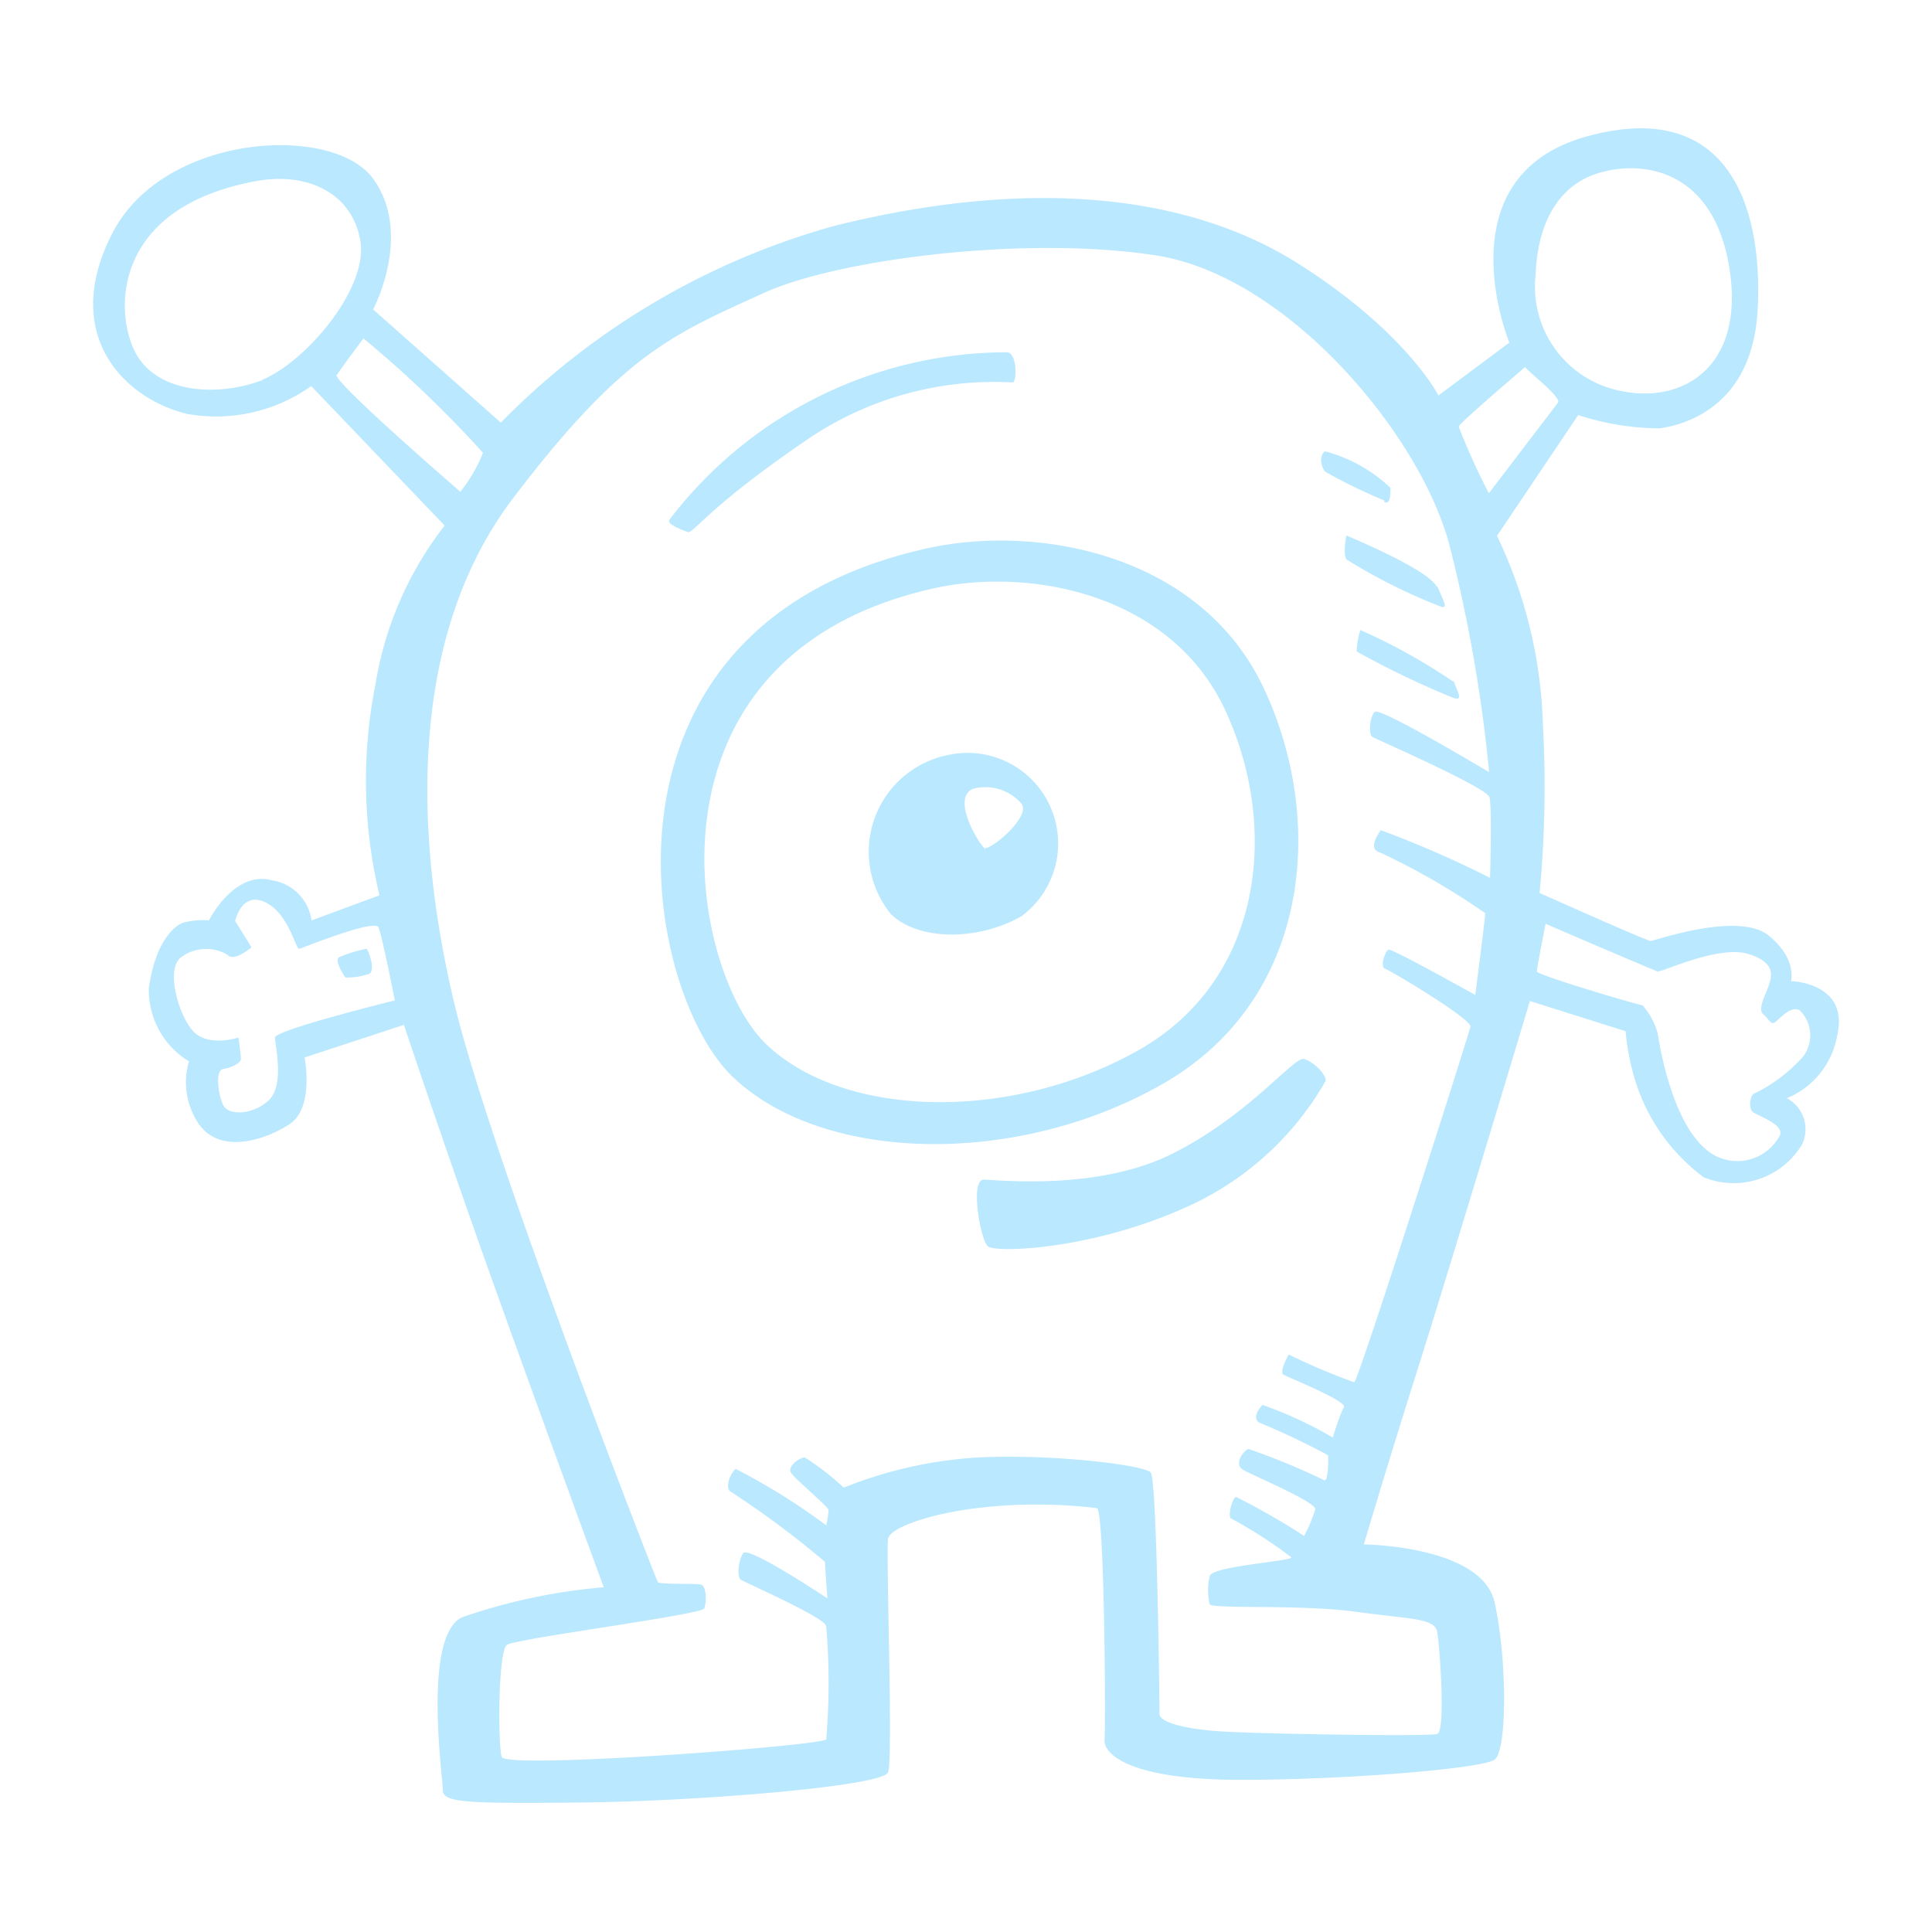 <svg id="Layer_1" data-name="Layer 1" xmlns="http://www.w3.org/2000/svg" width="64" height="64" 
viewBox="0 0 64 64"><defs><style>.cls-1{fill:#B9E8FF;}</style></defs><title>alien-2</title><g id="alien-2"><path class="cls-1" d="M11.23,31.71c-.17.13.21.67.21.67a2.27,2.27,0,0,0,.79-.12c.21-.12,0-.71-.08-.83A4.41,4.41,0,0,0,11.23,31.71ZM22.77,17.62c.21.08.58-.75,4-3.08a11,11,0,0,1,6.79-1.87c.13-.08.13-1-.21-1a14.09,14.09,0,0,0-11.17,5.54C22.07,17.37,22.57,17.54,22.77,17.62Zm23.08-1c.21.13.21-.25.21-.46a5,5,0,0,0-2.17-1.21c-.21.17-.12.5,0,.67A17.9,17.9,0,0,0,45.86,16.58Zm1.75,2.83c-.25-.58-3-1.71-3-1.71s-.12.58,0,.79a18.72,18.72,0,0,0,3.17,1.58C47.94,20.12,47.86,20,47.61,19.41Zm.54,3.13a19.29,19.29,0,0,0-3.08-1.71,3.1,3.1,0,0,0-.12.71,29.16,29.16,0,0,0,3.21,1.54C48.52,23.25,48.23,22.83,48.15,22.54Zm11.17,10s.29-.75-.71-1.58-3.79.17-3.92.17S51,29.58,51,29.58A37.27,37.27,0,0,0,51.11,24a15.45,15.45,0,0,0-1.52-6.25l2.69-4a8.91,8.91,0,0,0,2.69.44c.88-.12,3.06-.75,3.25-3.87s-.75-7.13-5.62-5.81S50,11.35,50,11.35L47.65,13.1S46.59,11,43,8.73,34.21,5.85,27.65,7.48A24.73,24.73,0,0,0,16.59,14l-4.23-3.75s1.33-2.5,0-4.33S5.44,4.41,3.73,7.71s.29,5.46,2.46,6a5.45,5.45,0,0,0,4.12-.92l4.42,4.62a11.56,11.56,0,0,0-2.29,5.25,16.36,16.36,0,0,0,.13,7l-2.25.83A1.56,1.56,0,0,0,9,29.16c-1.25-.33-2.08,1.33-2.08,1.33a2.56,2.56,0,0,0-.87.08c-.33.13-.92.71-1.12,2.17a2.77,2.77,0,0,0,1.33,2.42,2.46,2.46,0,0,0,.33,2.08c.71,1,2.17.54,3,0s.5-2.21.5-2.21l3.29-1.08s1,3,2.38,6.92S20,52.58,20,52.58a19.24,19.24,0,0,0-4.71,1c-1.29.67-.62,5.29-.62,5.71s.67.46,4.58.42,10-.54,10.17-1-.08-7.42,0-7.75,1.25-.79,2.92-1a16.63,16.63,0,0,1,4,0c.25.13.29,7.13.25,7.67s1,1.33,4.5,1.33,8-.37,8.42-.67.42-3.33,0-5.21-4.33-1.92-4.33-1.92.67-2.29,1.79-5.83,3.71-12.17,3.71-12.17l3.17,1a8.05,8.05,0,0,0,.29,1.54A6.32,6.32,0,0,0,56.44,39a2.64,2.64,0,0,0,3.25-1.08,1.16,1.16,0,0,0-.5-1.54,2.76,2.76,0,0,0,1.67-2.08C61.27,32.54,59.32,32.5,59.32,32.5ZM9.11,34.37c0,.25.33,1.58-.21,2.08s-1.33.5-1.5.17-.29-1.17,0-1.21.58-.21.58-.33-.08-.71-.08-.71-1,.33-1.5-.21S5.48,32.08,6,31.71a1.39,1.39,0,0,1,1.54-.08c.21.25.79-.25.79-.25l-.54-.87s.21-1,1-.62,1,1.58,1.13,1.54,2.5-1,2.62-.71.54,2.42.54,2.42S9.11,34.12,9.11,34.37ZM52.9,5.75c1.42-.46,3.83-.21,4.38,3.08s-1.5,4.54-3.54,4.13a3.52,3.52,0,0,1-2.87-3.87C50.94,7.25,51.73,6.12,52.9,5.75Zm-2.37,6.42c.13.17,1.21,1,1.08,1.17s-2.29,3-2.29,3a21.87,21.87,0,0,1-1-2.21C48.36,14,50.52,12.16,50.52,12.16Zm-41.83.42c-1.42.54-3.33.46-4.12-.75S3.52,6.91,8.48,6c1.73-.32,3.21.42,3.46,2S10.11,12,8.69,12.58Zm2.46-.17c.13-.21.88-1.21.88-1.21A37.74,37.74,0,0,1,16,15a5,5,0,0,1-.75,1.29S11,12.62,11.15,12.41ZM49.36,29.08a35.29,35.29,0,0,0-3.62-1.58c-.08.13-.46.63,0,.75a23.78,23.78,0,0,1,3.46,2c0,.17-.33,2.71-.33,2.71s-2.75-1.54-2.87-1.5-.29.58-.12.63,2.88,1.67,2.83,1.92S45,45.75,44.86,45.79a21.18,21.18,0,0,1-2.17-.92s-.33.58-.17.67,2.13.88,2,1.08-.37,1-.37,1a13.32,13.32,0,0,0-2.33-1.08c-.12.13-.33.42-.12.58A24,24,0,0,1,44,48.21c0,.17,0,.83-.12.83A23.28,23.28,0,0,0,41.36,48c-.21.08-.46.5-.21.67s2.46,1.08,2.42,1.33a4.84,4.84,0,0,1-.37.88,22.81,22.81,0,0,0-2.25-1.29c-.12,0-.29.63-.17.71a15.07,15.07,0,0,1,2,1.29c0,.13-2.67.29-2.71.63a2.11,2.11,0,0,0,0,.92c.08.17,3,0,4.83.25s2.63.21,2.71.67.29,3.29,0,3.38-5.71,0-7.08-.08-2.12-.33-2.12-.58-.08-7.75-.29-8-3.25-.62-5.71-.5a14.18,14.18,0,0,0-4.46,1,8.76,8.76,0,0,0-1.29-1c-.17,0-.58.29-.46.5s1.25,1.13,1.25,1.25a4,4,0,0,1-.08.5,21,21,0,0,0-3-1.87c-.17.13-.37.63-.17.75a30.48,30.48,0,0,1,3.13,2.33c0,.21.08,1.21.08,1.21s-2.62-1.75-2.79-1.5-.21.79-.08.88,2.79,1.25,2.83,1.54a22.64,22.64,0,0,1,0,3.75c-.17.21-10.62,1-10.75.58s-.12-3.5.17-3.71,6.46-1,6.54-1.21.08-.75-.12-.79-1.37,0-1.42-.08-5.54-14.12-6.75-19.21S13.36,21.29,17,16.5s5.29-5.42,8.29-6.79c2.44-1.12,8.67-1.92,13-1.25S47,14.33,48,18a49.74,49.74,0,0,1,1.33,7.58s-3.62-2.17-3.79-2-.21.75-.08.83,3.79,1.67,3.88,2S49.36,29.08,49.36,29.08ZM59.73,35a5.24,5.24,0,0,1-1.58,1.21c-.17,0-.25.5-.08.63s1.08.42.88.79a1.59,1.59,0,0,1-2.42.46c-1.21-1-1.58-3.67-1.62-3.87a2.39,2.39,0,0,0-.5-.92c-.12,0-3.5-1-3.5-1.12s.29-1.58.29-1.58c.17.08,3.58,1.54,3.71,1.58s2-.88,3-.58.75.83.67,1.08-.37.75-.17.92.21.29.33.29.54-.62.88-.42A1.16,1.16,0,0,1,59.73,35Zm-16.54.08c-.33-.08-1.87,1.92-4.42,3.17s-6,.8-6.21.83c-.42.08-.08,2,.17,2.21s3.38.13,6.54-1.29a10,10,0,0,0,4.63-4.17C44,35.66,43.52,35.16,43.19,35.08ZM41.86,22.79c-2.08-4.42-7.46-5.45-11.17-4.62-11.58,2.58-9.42,14.63-6.42,17.5s9.46,3,14.29.21S43.94,27.21,41.86,22.79ZM25.39,34.6c-2.59-2.48-4.46-12.88,5.54-15.11,3.2-.71,7.84.18,9.64,4s1.33,8.92-2.84,11.29S28,37.08,25.39,34.6ZM31.46,25a3.27,3.27,0,0,0-1.94,5.29c.91.87,2.86.89,4.32.06A3,3,0,0,0,31.46,25Zm1.19,3.13c-.17-.08-1.17-1.67-.42-2a1.59,1.59,0,0,1,1.58.46C34.23,27,32.82,28.16,32.65,28.08Z"/></g></svg>